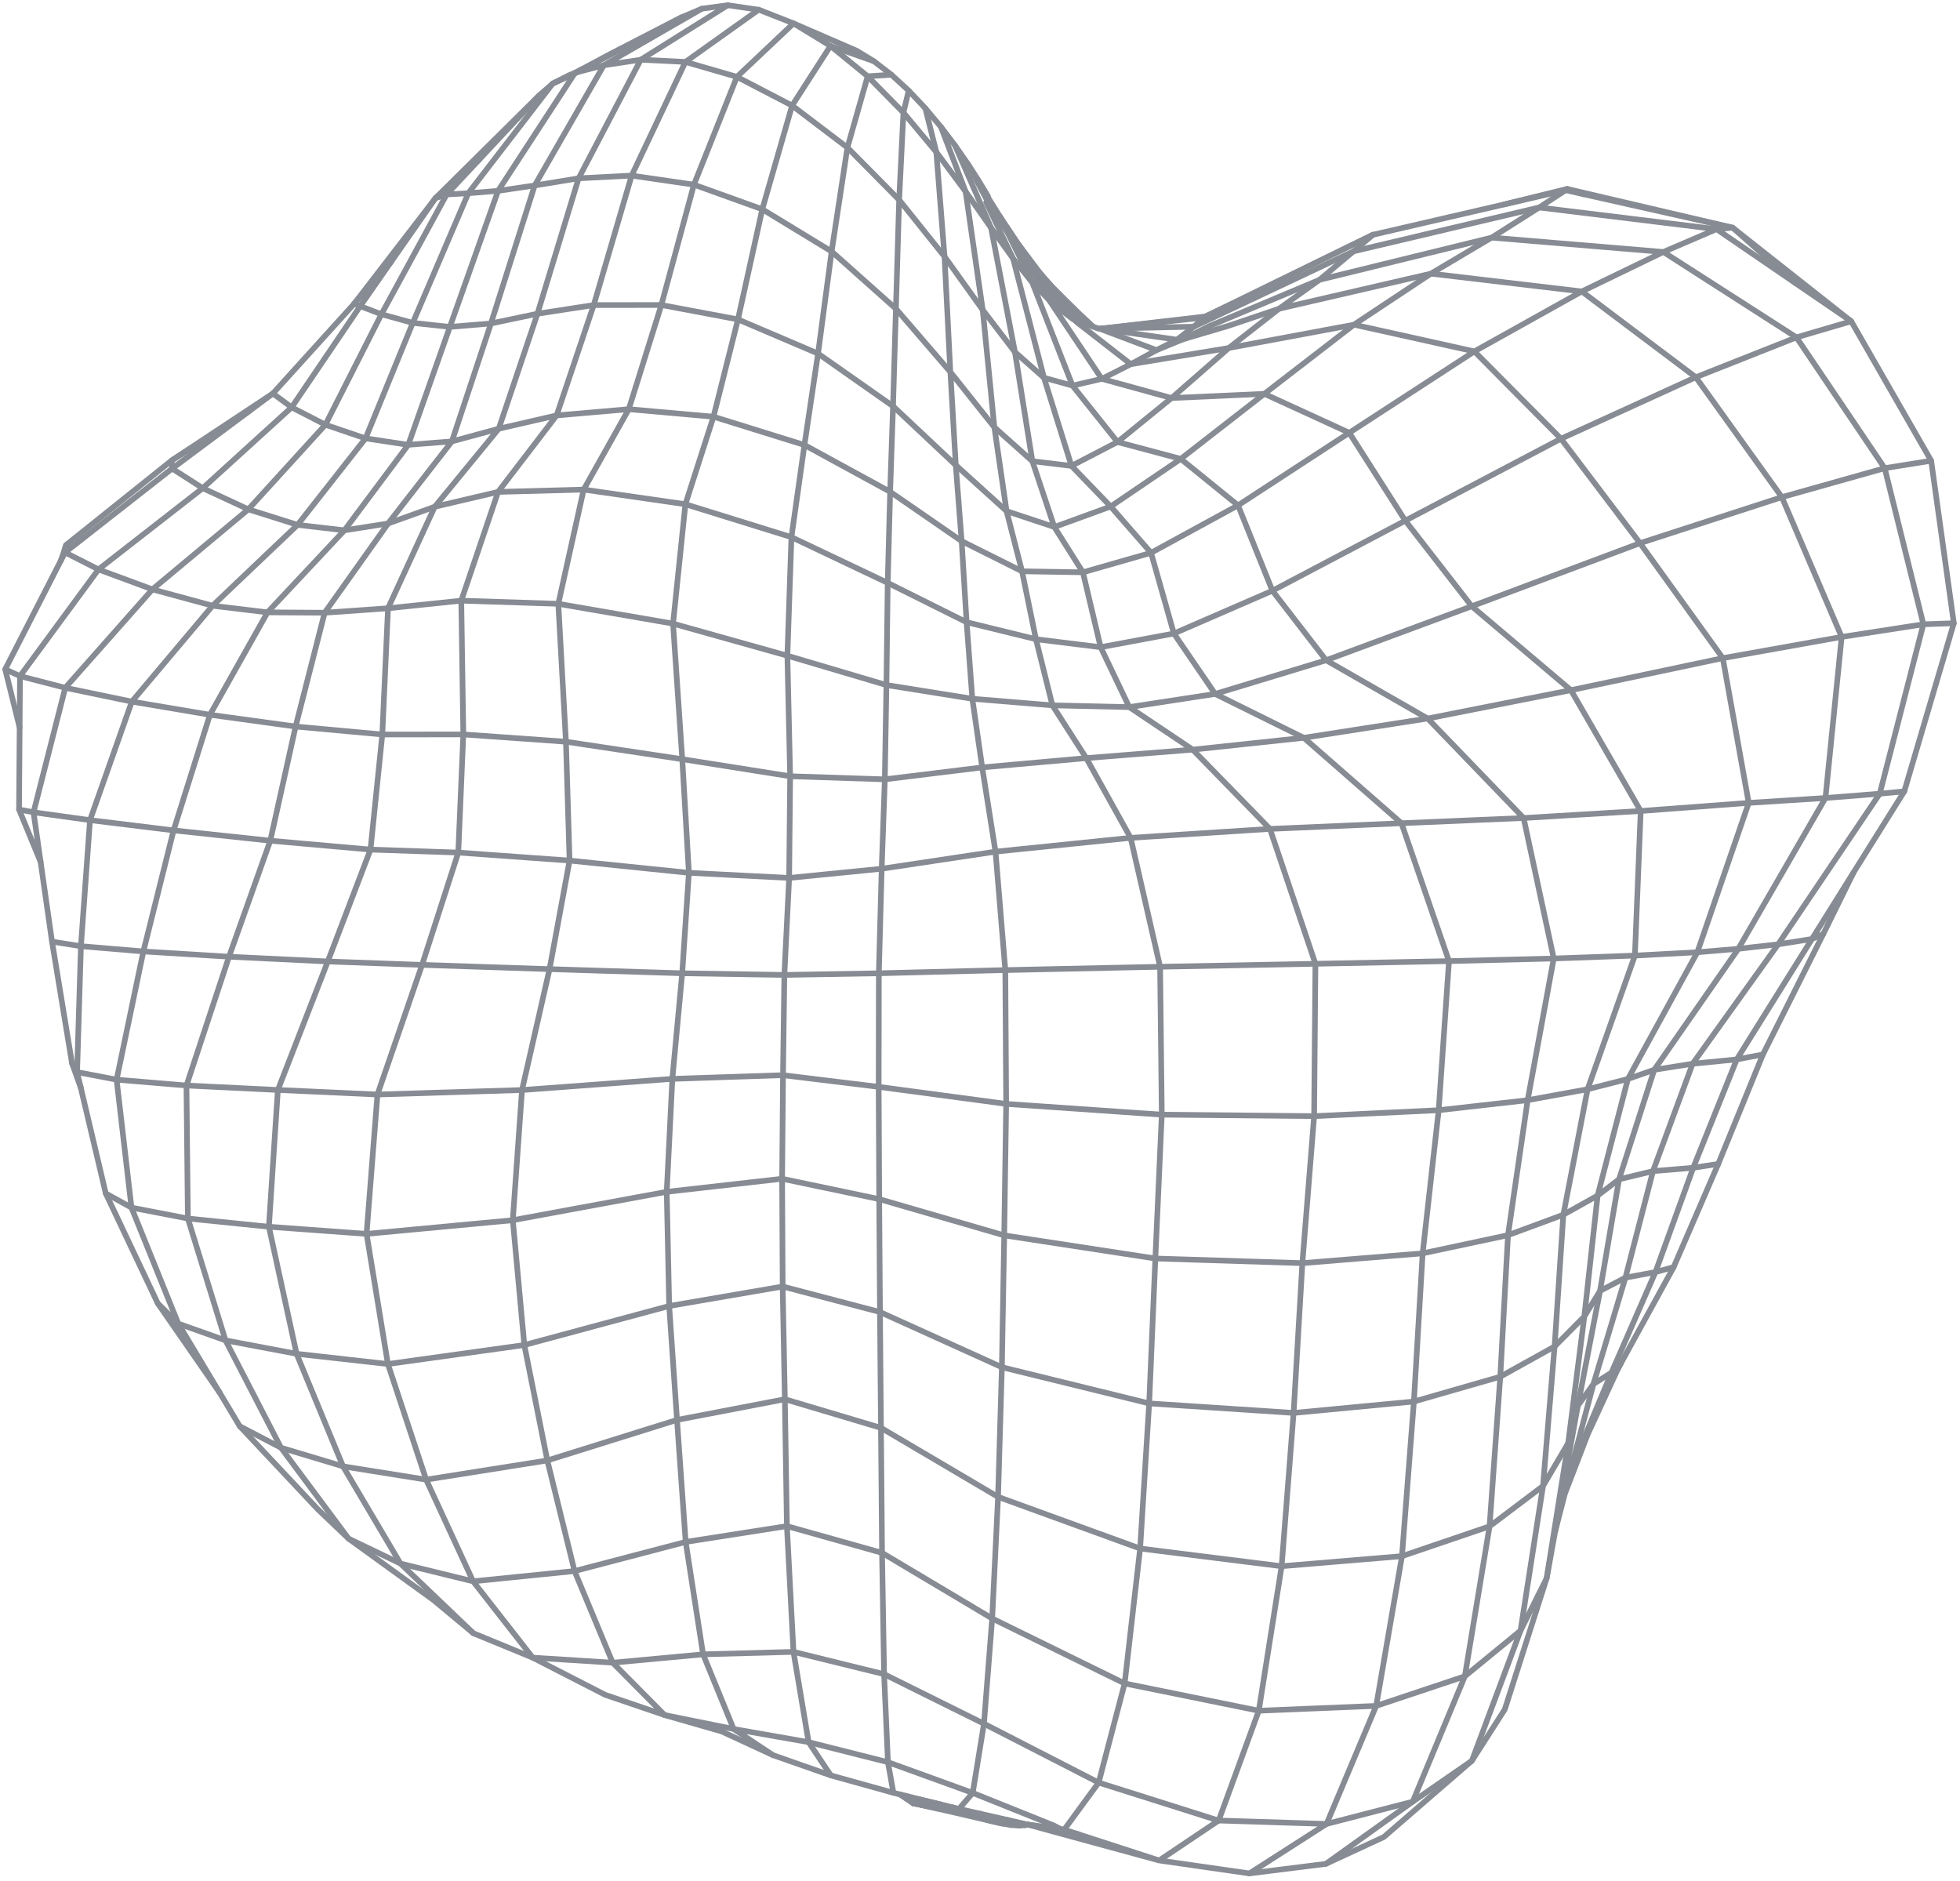 <svg width="694" height="666" fill="none" xmlns="http://www.w3.org/2000/svg">
    <g opacity=".6">
        <path d="m125.358 107.593 28.817-37.42 1.165-1.154 5.896-5.84 29.668-29.385" stroke="#373E4B" stroke-width="2" stroke-linecap="round" stroke-linejoin="round"/>
        <mask id="a" style="mask-type:alpha" maskUnits="userSpaceOnUse" x="-1" y="-1" width="695" height="667">
            <path fill-rule="evenodd" clip-rule="evenodd" d="M-.003 665.128V-.002h693.657v665.13H-.003Z" fill="#fff"/>
        </mask>
        <g mask="url(#a)">
            <path d="m46.552 427.544-5.266-45.295 9.474-45.394 10.704-42.864 12.869-40.922 20.391-36.265 27.228-29.043 15.465-2.42 16.509-5.922 19.866-24.213 2.8-3.412 13.714-40.719 14.569-47.93 21.999-41.995 30.812-19.307" stroke="#373E4B" stroke-width="2" stroke-linecap="round" stroke-linejoin="round"/>
        </g>
        <path d="m431.509 644.563-42.495-13.437-40.608-20.847-35.365-17.546-32.077-7.896-32.023.876-32.004 2.968" stroke="#373E4B" stroke-width="2" stroke-linecap="round" stroke-linejoin="round"/>
        <mask id="b" style="mask-type:alpha" maskUnits="userSpaceOnUse" x="-1" y="-1" width="695" height="667">
            <path fill-rule="evenodd" clip-rule="evenodd" d="M-.003 665.128V-.002h693.657v665.13H-.003Z" fill="#fff"/>
        </mask>
        <g mask="url(#b)">
            <path d="m144.56 157.485 14.738-41.754 16.969-47.908.086-.243 24.071-36.923 3.192-4.897 2.139-1.111 1.416-.537 8.69-4.575L241.35 6.11l7.196-3.043" stroke="#373E4B" stroke-width="2" stroke-linecap="round" stroke-linejoin="round"/>
        </g>
        <path d="m430.27 245.683 39.278-11.926 51.57-19.113 59.582-22.345 50.229-16.287 36.409-10.255 16.45-2.635" stroke="#373E4B" stroke-width="2" stroke-linecap="round" stroke-linejoin="round"/>
        <mask id="c" style="mask-type:alpha" maskUnits="userSpaceOnUse" x="-1" y="-1" width="695" height="667">
            <path fill-rule="evenodd" clip-rule="evenodd" d="M-.003 665.128V-.002h693.657v665.13H-.003Z" fill="#fff"/>
        </mask>
        <g mask="url(#c)">
            <path d="m585.733 378.755-.31.963-12.147 37.806-6.733 39.515-5.565 9.061-4.395 34.504-1.316 10.327-8.911 15.19-18.935 14.28-31.006 10.552-42.608 3.559-50.108-6.26-50.298-18.275-41.467-24.456-.354-41.003-.269-39.982-.191-39.744.063-40.202 1.007-37.02 1.113-31.65.562-33.385.46-36.174.856-32.246 1.027-30.306 1.022-34.485 1.146-38.562-18.319-18.519-19.588-14.872-19.549-10.163-18.218-5.288-15.824-.779-13.075 1.968-23.447 40.772-1.031 1.792-.283.89-15.197 47.957-13.837 41.759-2.457 3.16-20.131 25.899-2.765 3.89-19.692 27.702-10.291 40.291-8.965 40.43-14.615 41.068-15.067 45.603.504 47.08 13.329 43.152 19.638 38.01 21.964 6.589 20.341 34.417 25.711 6.293 35.927-3.629 39.34-10.315 35.858-5.599 33.68 9.459 39.001 23.242 46.898 22.997 47.503 9.655 41.562-1.703 31.385-10.481 19.73-16.161 7.96-51.207 4.095-49.401 10.527-10.62 4.72-42.814 1.09-4.204 9.626-37.071 9.319-3.256 1.878-2.703 27.574-39.664.326-.467 14.098-1.595 35.977-53.318 15.452-59.988-13.701-55.267-31.249-46.31-47.115-30.233-60.82-5.084-21.48 12.751-27.254 18.071-31.727 24.484-29.603 23.035-22.4-5.977-16.296 8.458-13.846-1.667-13.458-12.005-15.585-19.574-2.058-40.859-2.906-36.994-3.89-15.517-5.896-6.245-6.137-5.64-8.386.572-13.18-10.762-13.084-7.983-12.322-4.838-25.943 18.484-19.048 40.254-13.424 45.831-13.143 39.078-20.726 27.074-13.033 38.501.724 47.36-1.783 41.828-12.823 39.771-15.793 45.893-3.858 49.333 7.55 46.082 13.543 40.932 16.624 36.006 21.119 27.025 28.311 1.791 18.37 18.53 24.449 4.947 13.973 9.269 20.466 7.168 22.139 6.155 2.317.568.25.061.354.088.572.14.825.202 1.069.261 1.657 2.359 6.804-.289 1.23.302 1.471.36 1.889.463 2.574.63 2.216.542 1.538.351 6.179 1.406 10.275 2.341 5.847 1.332.307.051.187.063 11.852 3.252 14.545 3.967 20.138 5.494 31.954 4.591 27.047-3.379 20.55-9.506 7.855-6.804 8.382-7.258 14.953-12.952 11.633-18.157 2.436-7.631 7.649-23.954 4.755-14.905 3.067-16.881 3.41-13.108 8.131-21.117 10.71-23.185.877-1.642 1.694-3.087 16.724-30.47.336-.614 15.798-36.544 15.462-37.889.349-.855 20.397-40.715.357-.709.637-1.273 10.782-21.871 3.49-5.575 14.306-22.872.093-.151 11.644-39.498 5.904-20.03-8.03-57.531-28.311-49.37-19.739-13.503-27.942-19.118-18.822 8.08-28.875 13.976-38.048 21.232-44.298 28.806-39.378 25.691-30.811 16.807-24.127 6.909-21.553-.36-21.375-10.681-25.327-17.474-30.336-16.564-32.217-10.016-29.994-2.657-25.547 2.205-20.493 4.707-16.586 4.489-15.446 1.205-22.609 30.272-16.585-1.92-17.435-5.503-16.156-7.499-10.845-6.932-.167-2.865 35.866-23.728 28.725-31.719 13.189-14.997 15.631-22.424 3.967-1.314 7.676-.439 10.536-.84 12.97-1.903 15.554-2.536 18.775-.963 22.053 3.212 24.198 8.704 24.563 14.95 22.762 20.284 19.274 22.378 1.915 32.983 17.99 16.278 16.908 5.621 10.119 16.046 6.273 26.501 10.129 21.213 22.485 15.066 39.344-4.194 43.847-6.834 33.961 35.227 10.673 49.744-9.24 50.165-6.957 47.79-2.737 50.113-3.793 52.98-8.755 53.088-18.453 44.398-30.507 7.877-38.198-1.211-21.073 14.139-28.467-9.235-5.373-1.378-3.631-1.841-1.65-.662-12.456-5.001-14.431-5.795-30.027-10.882-28.077-7.085-26.562-4.657-10.817-26.444-6.164-39.793-3.069-43.201-2.771-40.333-.869-40.436 1.986-39.977 3.491-37.388 2.373-35.568-2.354-40.234-3.26-47.993 4.375-42.272 9.946-30.982 8.671-34.453 8.606-38.992 10.564-36.719 13.582-21.114" stroke="#373E4B" stroke-width="2" stroke-linecap="round" stroke-linejoin="round"/>
        </g>
        <path d="m585.297 414.637-9.762 37.713-11.329 37.671-5.528 7.678-1.931 10.719-3.384 18.77-.21 3.142-2.436 11.534-.046.165M360.971 646.364l-9.486-2.002-9.098-1.92-3.66-1.024-15.344-2.989M389.651 116.358l37.099-4.301.249-.029 9.425-4.554" stroke="#373E4B" stroke-width="2" stroke-linecap="round" stroke-linejoin="round"/>
        <path d="m389.721 116.368 36.634-3.958.471-.36 12.914-6.249 29.708-14.508 16.692-8.178M358.227 646.168l-7.161-1.59-4.463-.991-8.04-1.98-15.182-3.176M311.932 505.524l-34.025-10.132-38.198 7.328-45.913 14.35-42.91 6.789-29.428-4.704-16.45-39.847-9.797-44.985 3.175-48.421 17.676-45.493 15.125-39.62 4.184-40.75 2.018-44.678 14.881-32.344 1.657-3.599 22.431-5.257 30.305-.829 36.017 5.189 37.553 11.659 34.09 16.185 27.938 13.93 24.544 6.01 22.902 2.831 25.946-4.84 34.887-15.151 47.047-24.803 55.126-29.018 47.744-21.769 35.629-14.108 19.387-5.692M381.97 649.459l-5.158-1.672-12.802-1.83-.283-.04" stroke="#373E4B" stroke-width="2" stroke-linecap="round" stroke-linejoin="round"/>
        <path d="m216.944 588.685-13.503-32.445-9.641-39.166-8.147-40.862-4.081-44.202 3.262-46.079 9.749-42.809 7.094-38.433-1.284-42.084-2.705-48.825 8.979-40.443 15.969-28.453 11.535-36.893 11.537-42.596 15.216-38.178 20.045-18.934M357.563 644.542l-4.633-.828-14.204-2.295-15.345-2.989M389.828 116.388l32.886-.733 7.826-3.692.952-.45 16.269-7.676 31.496-14.859 6.883-5.862M338.195 51.544l2.023 4.63 9.965 22.794.738 1.687.281 1.473 8.175 42.523 6.168 38.638 7.771 23.303M573.84 482.804l-.876 1.644-4.926 8.174" stroke="#373E4B" stroke-width="2" stroke-linecap="round" stroke-linejoin="round"/>
        <mask id="d" style="mask-type:alpha" maskUnits="userSpaceOnUse" x="-1" y="-1" width="695" height="667">
            <path fill-rule="evenodd" clip-rule="evenodd" d="M-.003 665.128V-.002h693.657v665.13H-.003Z" fill="#fff"/>
        </mask>
        <g mask="url(#d)">
            <path d="m418.084 162.47 20.286 16.447 12.167 30.229 19.005 24.612 35.969 20.631 50.717-10.034 53.787-11.347 42.089-7.51 28.936-4.472 10.778-.37" stroke="#373E4B" stroke-width="2" stroke-linecap="round" stroke-linejoin="round"/>
        </g>
        <path d="m395.692 156.495 19.141-15.572 20.261-17.717 44.324-8.254 42.632 9.467 30.662 30.906 27.983 36.975 29.317 40.707 9.176 51.254-18.195 52.891M333.164 44.917l8.737 22.896 6.06 41.912 4.128 41.559 4.32 29.685 5.474 21.307 4.925 24.032 5.837 23.425 11.99 18.681 15.699 28.223 10.437 45.65.597 52.36-2.278 50.918-2.187 51.312-3.203 51.384-5.483 47.767-9.204 35.099-12.202 16.665M347.282 642.201l-1.507-.238-7.026-.57-15.366-2.962M532.54 72.382l21.117-5.202 1.211-.297 5.992 1.913" stroke="#373E4B" stroke-width="2" stroke-linecap="round" stroke-linejoin="round"/>
        <path d="m600.997 337.144-22.111 1.18-28.738 1.031-37.083.924-47.293.946-55.002 1.055-54.803 1.178-44.785 1.132-33.451.577-36.184-.58-46.969-1.472-45.134-1.496-33.383-1.211-34.972-1.689-30.334-1.865-22.097-1.858-10.24-1.612" stroke="#373E4B" stroke-width="2" stroke-linecap="round" stroke-linejoin="round"/>
        <mask id="e" style="mask-type:alpha" maskUnits="userSpaceOnUse" x="-1" y="-1" width="695" height="667">
            <path fill-rule="evenodd" clip-rule="evenodd" d="M-.003 665.128V-.002h693.657v665.13H-.003Z" fill="#fff"/>
        </mask>
        <g mask="url(#e)">
            <path d="M6.956 257.602 1.84 236.951l19.754-38.565.75-2.267.468-.647.581-2.515 37.37-29.917 27.544-17.529 8.32-6.197" stroke="#373E4B" stroke-width="2" stroke-linecap="round" stroke-linejoin="round"/>
        </g>
        <path d="m373.318 186.592 19.953-7.265 24.821-16.857M273.735 621.426l-18.176-8.406-20.246-5.809-21.03-7.16-25.652-13.159-20.982-8.627-6.592-6.296-19.258-18.396-18.389-8.836-21.318-28.677-2.596-3.491-14.608-7.629-7.09-11.834-14.667-24.477-7.261-7.171-7.131-15.074-9.58-20.259-1.697-3.584" stroke="#373E4B" stroke-width="2" stroke-linecap="round" stroke-linejoin="round"/>
        <path d="m167.644 578.27-14.084-11.718-7.156-5.176-13.939-10.085-9.058-6.553-10.984-10.489-3.84-4.091-19.449-20.7-4.248-4.523" stroke="#373E4B" stroke-width="2" stroke-linecap="round" stroke-linejoin="round"/>
        <mask id="f" style="mask-type:alpha" maskUnits="userSpaceOnUse" x="-1" y="-1" width="695" height="667">
            <path fill-rule="evenodd" clip-rule="evenodd" d="M-.003 665.128V-.002h693.657v665.13H-.003Z" fill="#fff"/>
        </mask>
        <g mask="url(#f)">
            <path d="m307.231 27.022 12.658 12.855-1.512 30.888 16.07 20.081 13.516 18.874 11.415 14.929 10.276 9.092 10.101 2.791 10.374-2.4 24.704 6.789 32.861-1.486 30.059 13.791 19.839 31.115 23.528 30.3 35.115 29.709 24.708 42.775-2.054 51.199-16.75 47.319-8.586 44.426-3.098 46.652-19.24 10.699-30.573 8.788-42.596 4.035-51.141-3.373-52.152-12.809-43.173-19.542-34.444-9.033-40.196 6.9-51.292 13.821-48.305 6.719-32.335-3.62-25.153-4.751-16.724-5.931-16.583-41.079-9.088-5.011-8.834-37.345-1.327-5.611 1.358-44.579 3.21-44.633 14.814-41.959 28.594-33.949 19.447 2.346 20.24.129 22.427-1.573 25.938-2.699 34.356 1.113 40.624 7.017 40.495 11.359 35.064 10.385 30.421 4.854 28.361 2.338 27.192.619 30.43-4.665 31.398 15.537 34.573 30.24 16.825 48.823-3.652 52.785-5.673 50.668-3.099 52.474-4.225 54.744-9.134 53.018-17.575 41.794-27.317 17.519" stroke="#373E4B" stroke-width="2" stroke-linecap="round" stroke-linejoin="round"/>
        </g>
        <path d="m294.044 16.259 15.376 5.413 6.199 4.777M294.196 628.602l-7.877-11.779-5.358-31.977-2.33-44.517-.726-44.931-.773-39.906-.195-38.152.319-36.67.473-35.499 1.696-34.338.351-36-.978-42.68 1.433-41.973 4.608-32.625 4.818-32.366 4.805-36.144 5.591-36.797 7.173-25.226M337.347 639.901l-13.964-1.468-4.727-3.116" stroke="#373E4B" stroke-width="2" stroke-linecap="round" stroke-linejoin="round"/>
        <mask id="g" style="mask-type:alpha" maskUnits="userSpaceOnUse" x="-1" y="-1" width="695" height="667">
            <path fill-rule="evenodd" clip-rule="evenodd" d="M-.003 665.128V-.002h693.657v665.13H-.003Z" fill="#fff"/>
        </mask>
        <g mask="url(#g)">
            <path d="m23.025 195.578 11.837 6.023 19.098 7.067 21.312 5.786 30.091-28.62 24.069-30.628 16.724-40.893 19.658-45.897 18.961-24.63 10.916-14.182 7.064-3.324.686-.264 2.309-1.373 10.356-5.547 25.239-12.992" stroke="#373E4B" stroke-width="2" stroke-linecap="round" stroke-linejoin="round"/>
        </g>
        <path d="m390.131 134.133 10.287-5.2 9.095-4.97 9.274-3.824 9.212-4.604 2.549-1.069 34.048-14.301 2.597-1.091.299-.074 18.569-4.551 38.528-9.444 3.565-.875 16.836-10.679 9.376-6.116 6.497 1.458 52.632 11.819M334.779 639.271l-11.395-.837-4.478-3.055M316.34 634.754l-1.938-10.85-1.36-31.167-.726-42.951-.381-44.256" stroke="#373E4B" stroke-width="2" stroke-linecap="round" stroke-linejoin="round"/>
        <path d="m332.891 638.807-9.511-.374-4.126-2.97" stroke="#373E4B" stroke-width="2" stroke-linecap="round" stroke-linejoin="round"/>
        <mask id="h" style="mask-type:alpha" maskUnits="userSpaceOnUse" x="-1" y="-1" width="695" height="667">
            <path fill-rule="evenodd" clip-rule="evenodd" d="M-.003 665.128V-.002h693.657v665.13H-.003Z" fill="#fff"/>
        </mask>
        <g mask="url(#h)">
            <path d="m624.206 373.347-9.252 1.734-15.418 38.373-13.372 36.924-10.63 1.97-8.99 4.693-.829 4.277-7.039 36.377-3.409 13.237-4.04 25.342-1.395 8.76-.088.554-2.1 13.176-9.25 18.563-17.218 46.058-20.963 14.503-11.837 8.469-18.942 13.549" stroke="#373E4B" stroke-width="2" stroke-linecap="round" stroke-linejoin="round"/>
        </g>
        <path d="m608.395 412.095-8.858 1.36-14.239 1.183M327.644 38.34l5.514 6.579 5.031 6.633 4.479 6.445 6.915 13.08 7.181 11.247 4.183 6.054.91 1.547 9.558 16.228 5.105 4.211 3.812 2.798 1 .941 3.607 2.804 15.471 12.027 34.679-5.727 17.801-13.903 14.297-10.229 12.065-10.093 65.734-15.53 62.808 7.683 5.702-.522 41.98 33.143M195.698 29.606l7.747-3.588 2.015-1.006M96.63 139.313l6.629 4.901 11.96 6.163 14.216 4.831 15.126 2.276M331.418 638.446l-8.037-.013-3.553-2.827M321.748 32.088l-1.863 7.787 11.65 13.976 10.362 13.959 9.02 12.845 7.802 10.882.518 2.006 10.414 40.198 9.742 31.21 13.876 14.371 14.294 16.403 8.092 28.572 14.614 21.386" stroke="#373E4B" stroke-width="2" stroke-linecap="round" stroke-linejoin="round"/>
        <path d="m342.675 57.995 3.895 6.05 1.823 3.466 1.541 2.55 4.048 6.48 6.701 10.051 2.96 4.44 1.968 2.954 1.762 2.063 1.588 1.57 1.308 1.74 10.473 13.952 1.977.733 2.111.781 1.849.684.393.147 1.474.544.85.189 20.115 7.573 7.208-3.691 5.997-4.619 3.638-3.239.645-.381 9.426-4.553 3.313-1.675 29.564-14.472 16.834-8.213 46.406-10.736 21.823-5.049.505-.455 58.625 13.732 22.24 19.64M592.601 448.634l-6.435 1.742-15.559 35.572-6.404 4.07-8.148 30.722-.112.419-2.793 9.167-2.437 11.534M346.566 64.046l3.299 5.511" stroke="#373E4B" stroke-width="2" stroke-linecap="round" stroke-linejoin="round"/>
        <mask id="i" style="mask-type:alpha" maskUnits="userSpaceOnUse" x="-1" y="-1" width="695" height="667">
            <path fill-rule="evenodd" clip-rule="evenodd" d="M-.003 665.128V-.002h693.657v665.13H-.003Z" fill="#fff"/>
        </mask>
        <g mask="url(#i)">
            <path d="m1.841 236.95 5.246 2.427 16.026 4.138 23.574 4.893 27.648 4.66 30.339 4.156 30.701 2.815 28.676-.02 36.338 2.581 41.176 6.185 38.214 6.043 33.521 1.095 34.481-4.23 36.85-3.285 37.687-2.997 27.346 28.057 16.103 47.758-.46 53.942-4.165 52.036-3.103 53.038-4.237 54.271-8.089 51.161-14.21 38.879" stroke="#373E4B" stroke-width="2" stroke-linecap="round" stroke-linejoin="round"/>
        </g>
        <path d="m22.594 195.361.795-2.4" stroke="#373E4B" stroke-width="2" stroke-linecap="round" stroke-linejoin="round"/>
        <mask id="j" style="mask-type:alpha" maskUnits="userSpaceOnUse" x="-1" y="-1" width="695" height="667">
            <path fill-rule="evenodd" clip-rule="evenodd" d="M-.003 665.128V-.002h693.657v665.13H-.003Z" fill="#fff"/>
        </mask>
        <g mask="url(#j)">
            <path d="m6.741 286.595 5.129.996 19.998 2.778 29.596 3.623 34.242 3.661 35.483 3.137 31.08 1.06 39.403 2.835 42.248 4.332 35.509 1.812 32.761-3.258 40.308-6.048 47.837-4.889 49.335-3.164 46.57-2.012 43.237-1.846 41.465-2.484 38.252-2.87 27.172-1.729 19.223-1.518 8.683-.828" stroke="#373E4B" stroke-width="2" stroke-linecap="round" stroke-linejoin="round"/>
        </g>
        <path d="m327.984 637.606-4.602.823M573.84 482.804l-3.237 3.145-3.324 7.946-10.815 25.871M645.599 330.651l-4.026 1.804-.351.562-1.602 2.567-24.666 39.496-15.63 1.542-13.594 2.133M354.808 645.618l-4.006-.904-.571-.144-11.844-2.757-15.006-3.383M326.845 637.328l-3.464 1.102M325.623 637.028l-2.242 1.401M125.358 107.593l2.184.792 7.517 2.878 11.103 3.055 13.139 1.417 14.545-1.211 16.463-3.452 19.921-3.062 23.937-.023 27.131 5.1 28.362 12.101 26.546 18.624 22.21 20.877 2.089 26.903 1.755 28.702 2.023 27.096 3.496 24.304 4.715 29.83 3.471 41.935.303 47.377-.689 46.54-.83 46.687-1.351 45.918-2.083 43.043-2.913 37.252-3.979 24.505-4.858 5.656M323.382 638.43l-.402-2.055M324.303 636.707l-.922 1.724" stroke="#373E4B" stroke-width="2" stroke-linecap="round" stroke-linejoin="round"/>
        <path d="m363.863 645.994-.885.218-2.005.153-2.744-.199-3.42-.549-3.989-.914-.031.017-11.888-3.503-15.517-2.787" stroke="#373E4B" stroke-width="2" stroke-linecap="round" stroke-linejoin="round"/>
        <path d="m363.661 645.937-.689.272-10.914-2.144-13.128-2.886-15.549-2.749M656.375 308.78l-14.81 23.676-11.961 1.874-.311.434-29.972 41.863-14.03 38.016-12.02 2.888-7.58 5.763-12.147 6.782-19.598 7.238-30.212 6.427-42.591 3.469-52.06-1.644-53.505-8.186-44.271-12.837-34.371-7.203-40.869 4.616-54.503 10.055-51.775 4.84-34.58-2.523-28.684-2.918-19.978-3.859M21.59 198.391l1.437-2.804 37.9-29.681 27.377-20.396M353.981 76.538l1.522 2.583 1.266 3.198 8.73 17.704 5.921 6.128.335.499.466.701 6.845 10.236 11.063 16.545M360.681 86.591l6.921 9.22 2.754 3.322 3.148 3.414 9.468 9.318 4.097 3.791" stroke="#373E4B" stroke-width="2" stroke-linecap="round" stroke-linejoin="round"/>
        <mask id="k" style="mask-type:alpha" maskUnits="userSpaceOnUse" x="-1" y="-1" width="695" height="667">
            <path fill-rule="evenodd" clip-rule="evenodd" d="M-.003 665.128V-.002h693.657v665.13H-.003Z" fill="#fff"/>
        </mask>
        <g mask="url(#k)">
            <path d="m388.542 116.203.851.189.327-.019.108.015 26.887 3.886 2.066-.132 16.125-4.759 17.984-6.078 2.863-.66 50.917-11.76 53.424 6.307 40.361 30.365 30.47 42.458 21.174 49.483-5.74 57.032-30.852 53.394-14.514 1.222-4.578 8.36-20.004 36.505-14.279 3.633-21.228 3.877-31.497 3.546-44.099 2.102-53.945-.527-55.095-3.807-45.153-6.04-33.858-4.128-39.203 1.308-53.228 3.952-51.178 1.586-35.263-1.614-32.363-1.574-24.739-2.073-13.984-2.673-1.808-3.164-7.072-43.028-4.037-28.226-2.514-17.569 11.24-44.075 30.854-34.843 33.968-28.336 27.289-29.956 19.835-39.116 21.009-38.59 2.076-3.816 11.635-12.452 2.192-2.344 14.775-15.813 4.159-4.453 4.792-4.184 5.698-2.933 2.224-.916 10.186-2.648 4.173-2.407 13.088-7.554L248.54 3.07l9.147-1.227 10.955 1.602" stroke="#373E4B" stroke-width="2" stroke-linecap="round" stroke-linejoin="round"/>
        </g>
        <path d="m280.968 8.282 16.068 6.951.595.26 5.726 2.475 6.066 3.707M370.361 99.132l1.419 1.713 10.935 13.198M373.507 102.548l3.509 3.807 7.809 8.472M382.974 111.865l3.709 3.641" stroke="#373E4B" stroke-width="2" stroke-linecap="round" stroke-linejoin="round"/>
        <mask id="l" style="mask-type:alpha" maskUnits="userSpaceOnUse" x="-1" y="-1" width="695" height="667">
            <path fill-rule="evenodd" clip-rule="evenodd" d="M-.003 665.128V-.002h693.657v665.13H-.003Z" fill="#fff"/>
        </mask>
        <g mask="url(#l)">
            <path d="m14.383 305.159-4.318-10.489-3.324-8.076.21-28.991.132-18.223 27.782-37.772 36.91-28.766 31.487-28.624 24.278-35.829 11.004-15.786" stroke="#373E4B" stroke-width="2" stroke-linecap="round" stroke-linejoin="round"/>
        </g>
        <path d="m349.177 71.591 9.546 19.952 6.779 8.485.718 1.839.272.697.421 1.076 12.844 32.894 15.935 19.961M28.633 385.19l-1.382-3.862-1.758-4.909M77.803 493.107l-11.47-16.548-6.245-9.009-4.224-6.092M376.381 648.376l-12.445-2.404M154.174 70.173l1.318-1.163 4.944-4.361 9.345-8.242M330.188 638.142l-1.113-.272-5.689.561-2.729-2.624" stroke="#373E4B" stroke-width="2" stroke-linecap="round" stroke-linejoin="round"/>
        <path d="m329.073 637.869-1.09-.266-1.139-.279-1.225-.299-1.31-.322-1.332-.325-1.253-.306M367.14 96.284l9.385 14.077 3.409 2.649" stroke="#373E4B" stroke-width="2" stroke-linecap="round" stroke-linejoin="round"/>
    </g>
</svg>
